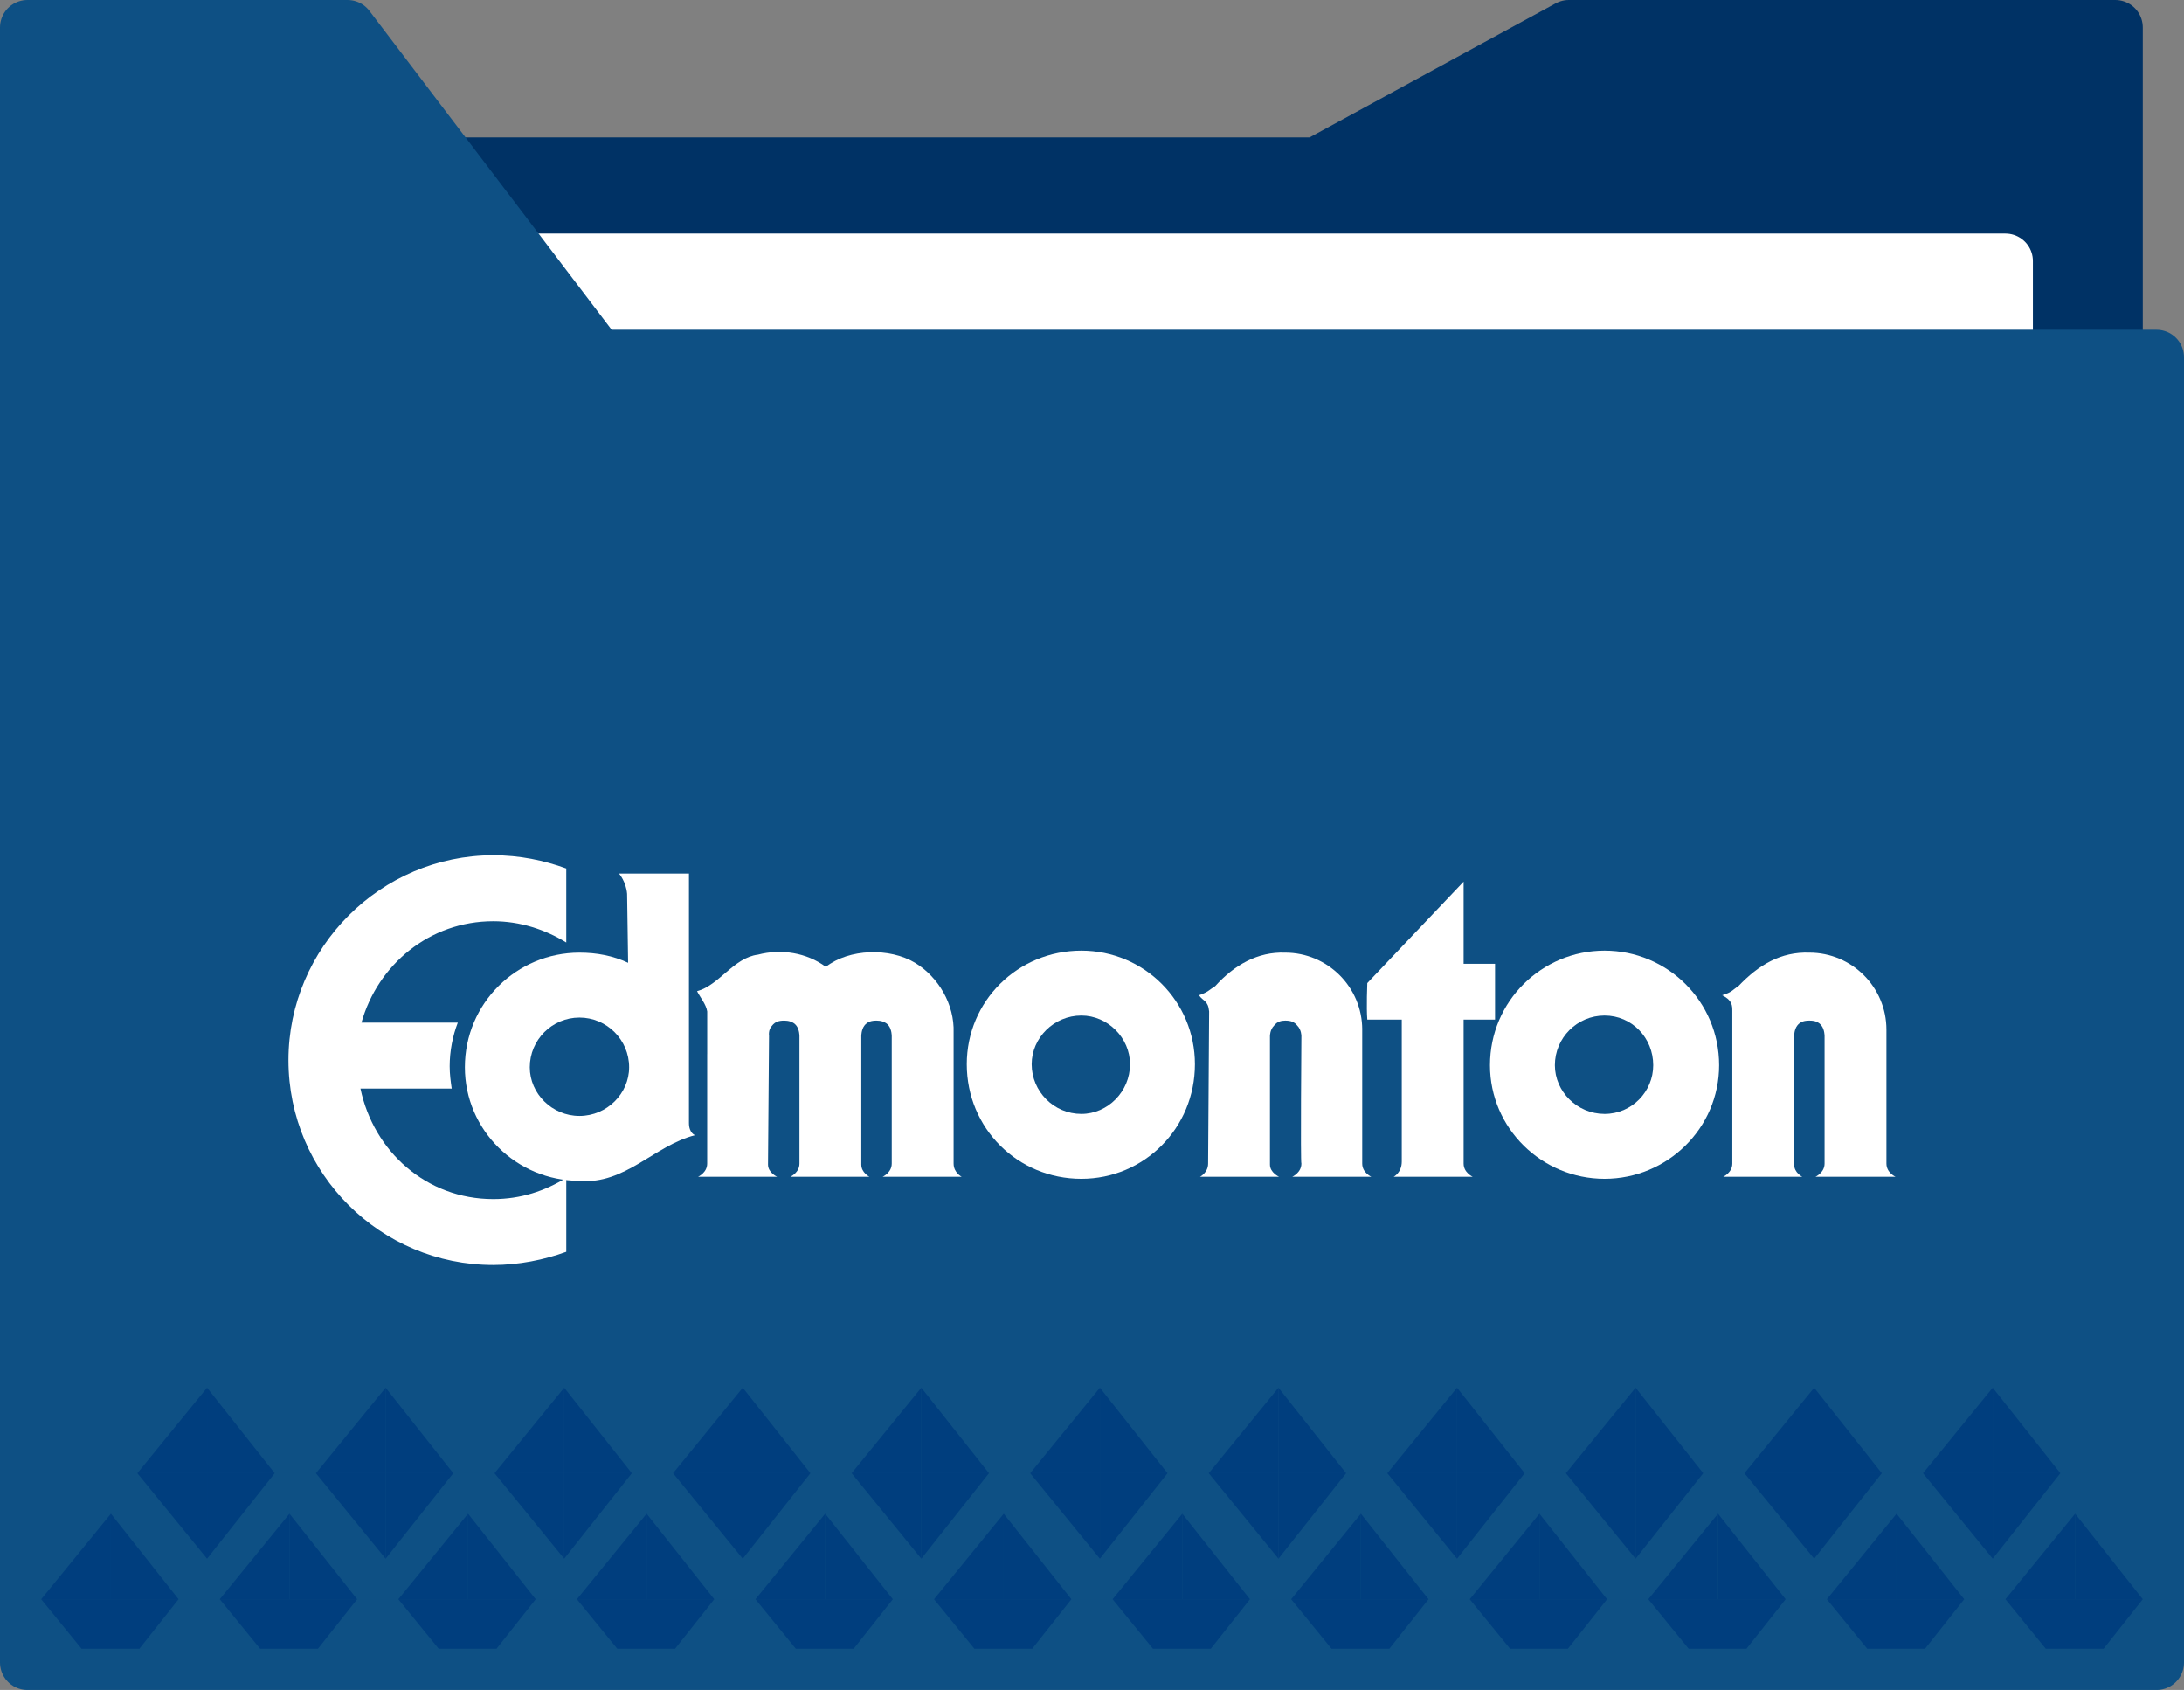 <svg width="159" height="123" viewBox="0 0 159 123" fill="none" xmlns="http://www.w3.org/2000/svg">
<rect x="0" y="0" width="159" height="123" fill="#808080" stroke="none"/>
<path d="M154 106V2H114.215L95.852 12H2V106H154Z" fill="#003265" stroke="#003265" stroke-width="4" stroke-linejoin="round"/>
<rect x="7" y="19" width="139" height="34" fill="white" stroke="white" stroke-width="4" stroke-linejoin="round"/>
<path d="M2 121V2H25.301L43.536 26H157V121H2Z" fill="#0E5084" stroke="#0E5084" stroke-width="4" stroke-linejoin="round"/>
<path d="M8.075 110.172L3 116.397H8.075V110.172Z" fill="#003E7E"/>
<path d="M8.075 110.172L13 116.397H8.075V110.172Z" fill="#003E7E"/>
<path d="M8.075 116.397H3L5.938 120H10.149L13 116.397H8.075Z" fill="#003E7E"/>
<path d="M15.075 101L10 107.224H15.075V101Z" fill="#003E7E"/>
<path d="M15.075 101L20 107.224H15.075V101Z" fill="#003E7E"/>
<path d="M15.075 113.448L10 107.224H15.075V113.448Z" fill="#003E7E"/>
<path d="M15.075 113.448L20 107.224H15.075V113.448Z" fill="#003E7E"/>
<path d="M21.075 110.172L16 116.397H21.075V110.172Z" fill="#003E7E"/>
<path d="M21.075 110.172L26 116.397H21.075V110.172Z" fill="#003E7E"/>
<path d="M21.075 116.397H16L18.938 120H23.148L26 116.397H21.075Z" fill="#003E7E"/>
<path d="M28.075 101L23 107.224H28.075V101Z" fill="#003E7E"/>
<path d="M28.075 101L33 107.224H28.075V101Z" fill="#003E7E"/>
<path d="M28.075 113.448L23 107.224H28.075V113.448Z" fill="#003E7E"/>
<path d="M28.075 113.448L33 107.224H28.075V113.448Z" fill="#003E7E"/>
<path d="M34.075 110.172L29 116.397H34.075V110.172Z" fill="#003E7E"/>
<path d="M34.075 110.172L39 116.397H34.075V110.172Z" fill="#003E7E"/>
<path d="M34.075 116.397H29L31.938 120H36.148L39 116.397H34.075Z" fill="#003E7E"/>
<path d="M41.075 101L36 107.224H41.075V101Z" fill="#003E7E"/>
<path d="M41.075 101L46 107.224H41.075V101Z" fill="#003E7E"/>
<path d="M41.075 113.448L36 107.224H41.075V113.448Z" fill="#003E7E"/>
<path d="M41.075 113.448L46 107.224H41.075V113.448Z" fill="#003E7E"/>
<path d="M47.075 110.172L42 116.397H47.075V110.172Z" fill="#003E7E"/>
<path d="M47.075 110.172L52 116.397H47.075V110.172Z" fill="#003E7E"/>
<path d="M47.075 116.397H42L44.938 120H49.148L52 116.397H47.075Z" fill="#003E7E"/>
<path d="M54.075 101L49 107.224H54.075V101Z" fill="#003E7E"/>
<path d="M54.075 101L59 107.224H54.075V101Z" fill="#003E7E"/>
<path d="M54.075 113.448L49 107.224H54.075V113.448Z" fill="#003E7E"/>
<path d="M54.075 113.448L59 107.224H54.075V113.448Z" fill="#003E7E"/>
<path d="M60.075 110.172L55 116.397H60.075V110.172Z" fill="#003E7E"/>
<path d="M60.075 110.172L65 116.397H60.075V110.172Z" fill="#003E7E"/>
<path d="M60.075 116.397H55L57.938 120H62.148L65 116.397H60.075Z" fill="#003E7E"/>
<path d="M67.075 101L62 107.224H67.075V101Z" fill="#003E7E"/>
<path d="M67.075 101L72 107.224H67.075V101Z" fill="#003E7E"/>
<path d="M67.075 113.448L62 107.224H67.075V113.448Z" fill="#003E7E"/>
<path d="M67.075 113.448L72 107.224H67.075V113.448Z" fill="#003E7E"/>
<path d="M73.075 110.172L68 116.397H73.075V110.172Z" fill="#003E7E"/>
<path d="M73.075 110.172L78 116.397H73.075V110.172Z" fill="#003E7E"/>
<path d="M73.075 116.397H68L70.938 120H75.148L78 116.397H73.075Z" fill="#003E7E"/>
<path d="M80.075 101L75 107.224H80.075V101Z" fill="#003E7E"/>
<path d="M80.075 101L85 107.224H80.075V101Z" fill="#003E7E"/>
<path d="M80.075 113.448L75 107.224H80.075V113.448Z" fill="#003E7E"/>
<path d="M80.075 113.448L85 107.224H80.075V113.448Z" fill="#003E7E"/>
<path d="M86.075 110.172L81 116.397H86.075V110.172Z" fill="#003E7E"/>
<path d="M86.075 110.172L91 116.397H86.075V110.172Z" fill="#003E7E"/>
<path d="M86.075 116.397H81L83.938 120H88.148L91 116.397H86.075Z" fill="#003E7E"/>
<path d="M93.075 101L88 107.224H93.075V101Z" fill="#003E7E"/>
<path d="M93.075 101L98 107.224H93.075V101Z" fill="#003E7E"/>
<path d="M93.075 113.448L88 107.224H93.075V113.448Z" fill="#003E7E"/>
<path d="M93.075 113.448L98 107.224H93.075V113.448Z" fill="#003E7E"/>
<path d="M99.075 110.172L94 116.397H99.075V110.172Z" fill="#003E7E"/>
<path d="M99.075 110.172L104 116.397H99.075V110.172Z" fill="#003E7E"/>
<path d="M99.075 116.397H94L96.938 120H101.148L104 116.397H99.075Z" fill="#003E7E"/>
<path d="M106.075 101L101 107.224H106.075V101Z" fill="#003E7E"/>
<path d="M106.075 101L111 107.224H106.075V101Z" fill="#003E7E"/>
<path d="M106.075 113.448L101 107.224H106.075V113.448Z" fill="#003E7E"/>
<path d="M106.075 113.448L111 107.224H106.075V113.448Z" fill="#003E7E"/>
<path d="M112.075 110.172L107 116.397H112.075V110.172Z" fill="#003E7E"/>
<path d="M112.075 110.172L117 116.397H112.075V110.172Z" fill="#003E7E"/>
<path d="M112.075 116.397H107L109.938 120H114.148L117 116.397H112.075Z" fill="#003E7E"/>
<path d="M119.075 101L114 107.224H119.075V101Z" fill="#003E7E"/>
<path d="M119.075 101L124 107.224H119.075V101Z" fill="#003E7E"/>
<path d="M119.075 113.448L114 107.224H119.075V113.448Z" fill="#003E7E"/>
<path d="M119.075 113.448L124 107.224H119.075V113.448Z" fill="#003E7E"/>
<path d="M125.075 110.172L120 116.397H125.075V110.172Z" fill="#003E7E"/>
<path d="M125.075 110.172L130 116.397H125.075V110.172Z" fill="#003E7E"/>
<path d="M125.075 116.397H120L122.938 120H127.148L130 116.397H125.075Z" fill="#003E7E"/>
<path d="M132.075 101L127 107.224H132.075V101Z" fill="#003E7E"/>
<path d="M132.075 101L137 107.224H132.075V101Z" fill="#003E7E"/>
<path d="M132.075 113.448L127 107.224H132.075V113.448Z" fill="#003E7E"/>
<path d="M132.075 113.448L137 107.224H132.075V113.448Z" fill="#003E7E"/>
<path d="M138.075 110.172L133 116.397H138.075V110.172Z" fill="#003E7E"/>
<path d="M138.075 110.172L143 116.397H138.075V110.172Z" fill="#003E7E"/>
<path d="M138.075 116.397H133L135.938 120H140.148L143 116.397H138.075Z" fill="#003E7E"/>
<path d="M145.075 101L140 107.224H145.075V101Z" fill="#003E7E"/>
<path d="M145.075 101L150 107.224H145.075V101Z" fill="#003E7E"/>
<path d="M145.075 113.448L140 107.224H145.075V113.448Z" fill="#003E7E"/>
<path d="M145.075 113.448L150 107.224H145.075V113.448Z" fill="#003E7E"/>
<path d="M151.075 110.172L146 116.397H151.075V110.172Z" fill="#003E7E"/>
<path d="M151.075 110.172L156 116.397H151.075V110.172Z" fill="#003E7E"/>
<path d="M151.075 116.397H146L148.938 120H153.148L156 116.397H151.075Z" fill="#003E7E"/>
<path fill-rule="evenodd" clip-rule="evenodd" d="M106.554 70.148H108.843V74.208H106.554V84.689C106.554 85.354 107.218 85.649 107.218 85.649H101.461C101.461 85.649 102.052 85.354 102.052 84.542V74.208H99.542C99.468 73.322 99.542 71.55 99.542 71.55L106.554 64.168V70.148V70.148Z" fill="white"/>
<path fill-rule="evenodd" clip-rule="evenodd" d="M75.108 77.456C75.108 75.536 76.732 73.913 78.725 73.913C80.644 73.913 82.268 75.536 82.268 77.456C82.268 79.448 80.644 81.073 78.725 81.073C76.732 81.072 75.108 79.448 75.108 77.456ZM70.383 77.456C70.383 72.879 74.074 69.189 78.725 69.189C83.302 69.189 86.993 72.879 86.993 77.456C86.993 82.106 83.302 85.797 78.725 85.797C74.074 85.797 70.383 82.106 70.383 77.456Z" fill="white"/>
<path fill-rule="evenodd" clip-rule="evenodd" d="M113.198 77.53C113.198 75.536 114.821 73.913 116.815 73.913C118.808 73.913 120.358 75.536 120.358 77.53C120.358 79.448 118.808 81.073 116.815 81.073C114.822 81.072 113.198 79.448 113.198 77.53ZM108.474 77.53C108.474 72.879 112.238 69.189 116.815 69.189C121.391 69.189 125.156 72.879 125.156 77.53C125.156 82.106 121.391 85.797 116.815 85.797C112.238 85.797 108.474 82.106 108.474 77.53Z" fill="white"/>
<path fill-rule="evenodd" clip-rule="evenodd" d="M99.172 74.798V84.689C99.172 85.354 99.837 85.649 99.837 85.649H94.079C94.079 85.649 94.744 85.354 94.744 84.689C94.67 84.689 94.744 75.389 94.744 75.389C94.744 75.389 94.744 74.945 94.449 74.65C94.227 74.356 93.932 74.281 93.563 74.281C93.268 74.281 92.972 74.355 92.751 74.65C92.456 74.945 92.456 75.389 92.456 75.389V84.763C92.456 85.354 93.12 85.649 93.12 85.649H87.362C87.362 85.649 87.953 85.354 87.953 84.689L88.027 73.617C87.953 72.805 87.584 72.879 87.289 72.436C87.953 72.215 88.101 71.993 88.47 71.772C89.872 70.221 91.57 69.262 93.563 69.336C96.663 69.336 99.173 71.846 99.173 74.946V74.798H99.172Z" fill="white"/>
<path fill-rule="evenodd" clip-rule="evenodd" d="M137.336 74.798V84.689C137.336 85.354 138 85.649 138 85.649H132.168C132.168 85.649 132.833 85.354 132.833 84.689V75.389C132.833 75.389 132.833 74.945 132.612 74.65C132.39 74.356 132.095 74.281 131.726 74.281C131.356 74.281 131.061 74.355 130.839 74.65C130.618 74.945 130.618 75.389 130.618 75.389V84.763C130.618 85.354 131.209 85.649 131.209 85.649H125.452C125.452 85.649 126.116 85.354 126.116 84.689V73.617C126.116 73.174 126.116 72.805 125.378 72.436C126.116 72.215 126.19 71.993 126.559 71.772C128.035 70.221 129.659 69.262 131.726 69.336C134.826 69.336 137.336 71.846 137.336 74.946V74.798H137.336Z" fill="white"/>
<path fill-rule="evenodd" clip-rule="evenodd" d="M51.486 76.718C51.486 73.47 51.486 73.617 51.486 73.617C51.412 73.101 50.97 72.584 50.748 72.141C52.372 71.698 53.406 69.705 55.177 69.483C56.875 69.04 58.72 69.335 60.123 70.369C61.82 69.04 64.773 68.966 66.618 70.074C68.316 71.107 69.498 73.101 69.424 75.167V76.718V84.689C69.424 85.354 70.014 85.649 70.014 85.649H64.256C64.256 85.649 64.921 85.354 64.921 84.689V75.389C64.921 75.389 64.921 74.945 64.699 74.65C64.477 74.356 64.108 74.281 63.813 74.281C63.444 74.281 63.148 74.355 62.927 74.65C62.705 74.946 62.705 75.389 62.705 75.389V84.763C62.705 85.354 63.296 85.649 63.296 85.649H57.538C57.538 85.649 58.202 85.354 58.202 84.689V76.718C58.202 75.905 58.202 75.389 58.202 75.389C58.202 75.389 58.202 74.945 57.98 74.65C57.759 74.356 57.39 74.281 57.094 74.281C56.725 74.281 56.43 74.355 56.208 74.65C55.913 74.945 55.987 75.389 55.987 75.389L55.913 84.763C55.913 85.354 56.577 85.649 56.577 85.649H50.819C50.819 85.649 51.484 85.354 51.484 84.689V76.718H51.486Z" fill="white"/>
<path fill-rule="evenodd" clip-rule="evenodd" d="M38.569 77.677C38.569 75.684 40.192 74.06 42.185 74.06C44.179 74.06 45.802 75.684 45.802 77.677C45.802 79.597 44.179 81.22 42.185 81.22C40.192 81.22 38.569 79.597 38.569 77.677ZM42.185 85.944C37.608 85.944 33.844 82.254 33.844 77.677C33.844 73.027 37.608 69.336 42.185 69.336C43.44 69.336 44.621 69.558 45.728 70.074L45.654 65.054C45.581 64.168 45.064 63.578 45.064 63.578H50.157V81.736C50.157 82.475 50.6 82.622 50.6 82.622C47.648 83.361 45.507 86.239 42.185 85.944Z" fill="white"/>
<path fill-rule="evenodd" clip-rule="evenodd" d="M41.226 68.598C39.676 67.638 37.83 67.048 35.912 67.048C31.261 67.048 27.496 70.222 26.315 74.429H33.328C32.958 75.389 32.737 76.496 32.737 77.603C32.737 78.194 32.811 78.711 32.885 79.227H26.241C27.201 83.804 31.04 87.273 35.912 87.273C37.905 87.273 39.676 86.683 41.226 85.723V85.797V91.111C39.602 91.702 37.757 92.07 35.912 92.07C27.717 92.071 21 85.428 21 77.16C21 68.966 27.717 62.249 35.911 62.249C37.83 62.249 39.602 62.619 41.225 63.209V68.598H41.226Z" fill="white"/>
</svg>
